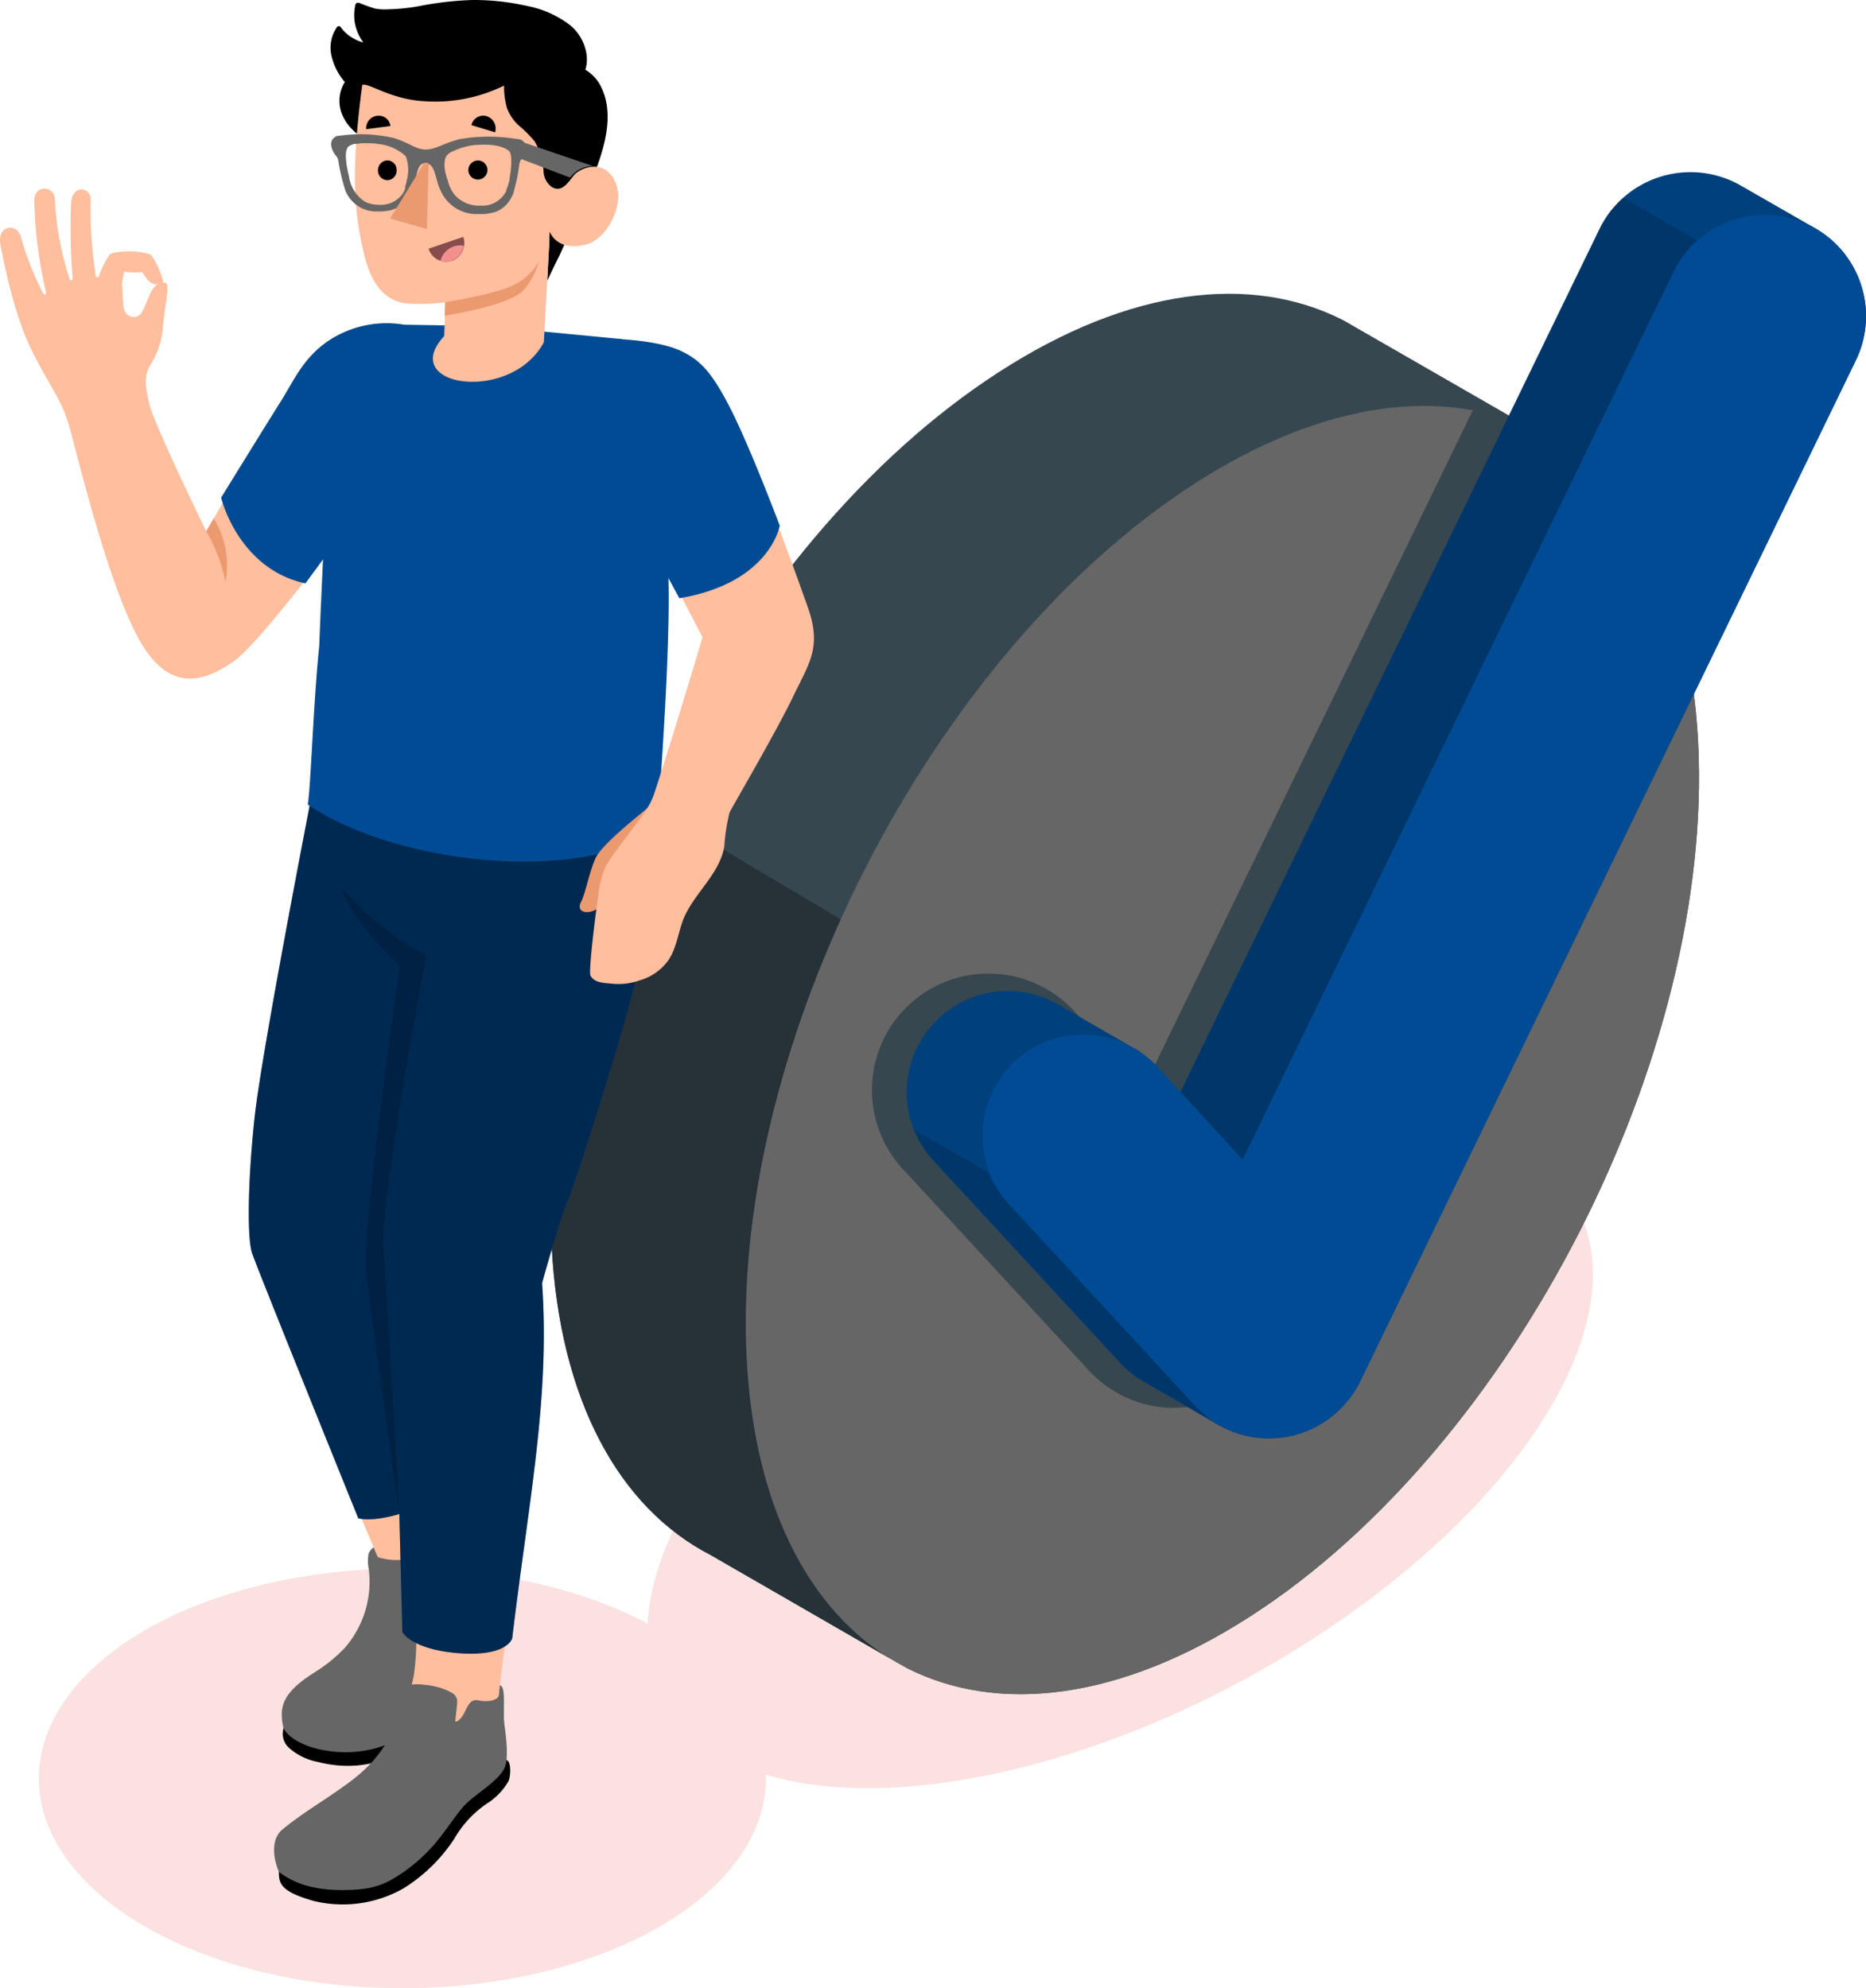 <svg xmlns="http://www.w3.org/2000/svg" viewBox="0 0 231.08 246.27"><defs><style>.cls-1{opacity:0.15;}.cls-2{fill:#e63429;}.cls-3{fill:#37474f;}.cls-4{fill:#263238;}.cls-5{fill:#666;}.cls-6{fill:#004b93;}.cls-7{opacity:0.15;}.cls-10,.cls-11,.cls-7{isolation:isolate;}.cls-8{fill:#ffbe9d;}.cls-9{fill:#eb996e;}.cls-10{opacity:0.45;}.cls-11{opacity:0.2;}.cls-12{fill:#874c4c;}.cls-13{fill:#f28f8f;}</style></defs><title>dibujo 5</title><g id="Capa_2" data-name="Capa 2"><g id="Esquema"><g id="freepik--Shadow--inject-2" class="cls-1"><ellipse id="freepik--shadow--inject-2-2" data-name="freepik--shadow--inject-2" class="cls-2" cx="49.83" cy="220.28" rx="45.02" ry="25.99"/><ellipse id="freepik--shadow--inject-2-3" data-name="freepik--shadow--inject-2" class="cls-2" cx="138.72" cy="180" rx="64.23" ry="31.96" transform="translate(-68.82 87.43) rotate(-28.34)"/></g><g id="freepik--check-mark--inject-2"><g id="freepik--check-mark--inject-2-2" data-name="freepik--check-mark--inject-2"><g id="freepik--Circle--inject-2"><path class="cls-3" d="M190.64,53.63h0l-.1-.05h0l-24.16-13.9h0l-.14-.07h0c-11.29-5.71-26.35-4-42.55,6.48-32.54,21-57.33,69.47-55.38,108.18,1,19.29,8.41,32.51,19.65,38.33h0l.09.05h0l24.17,13.91h0l.11.07h0c11.29,5.7,26.36,4,42.58-6.47,32.53-21,57.33-69.48,55.38-108.18C209.33,72.68,201.89,59.45,190.64,53.63Z"/><path class="cls-4" d="M111.39,206.11l-23.3-13.47h0l-.12-.07c-11.24-5.83-18.67-19.06-19.65-38.32C67.46,137,71.91,117.8,80,100l.15-.4,24,14.3c-8.08,17.82-12.53,37-11.66,54.27C93.41,187,100.55,200.1,111.39,206.11Z"/><path class="cls-5" d="M154.92,200.14c32.54-21,57.33-69.47,55.38-108.18s-29.92-53-62.45-32S90.51,129.46,92.46,168.16,122.38,221.18,154.92,200.14Z"/></g><path id="freepik--shadow--inject-2-4" data-name="freepik--shadow--inject-2" class="cls-3" d="M182.48,50.63l-40.79,84-8.78-9.51a14.43,14.43,0,0,0-21.2,19.58l23.13,25.05a14.4,14.4,0,0,0,9.82,4.62h.8a14.71,14.71,0,0,0,2.09-.16,14.41,14.41,0,0,0,10.89-8l46.77-96.33C200.41,59.23,192.43,52.6,182.48,50.63Z"/><path class="cls-6" d="M215.6,23c-.26-.15-.52-.29-.79-.42a12.54,12.54,0,0,0-16.74,5.8l-51.9,106.89-2.95-3.17a12.36,12.36,0,0,0-2.94-2.35l-9.19-5.31a12.53,12.53,0,0,0-15.48,19.35l23.13,25.05a12.21,12.21,0,0,0,3,2.37c1.51.86,8.06,4.66,9.14,5.28A12.52,12.52,0,0,0,168,171.89a7.82,7.82,0,0,0,.43-.81l61.4-126.45a12.56,12.56,0,0,0-5-16.33Z"/><path class="cls-7" d="M215.6,23c-.26-.15-.52-.29-.79-.42a12.54,12.54,0,0,0-16.74,5.8l-51.9,106.89-2.95-3.17a12.36,12.36,0,0,0-2.94-2.35l-9.19-5.31a12.53,12.53,0,0,0-15.48,19.35l23.13,25.05a12.21,12.21,0,0,0,3,2.37c1.51.86,8.06,4.66,9.14,5.28A12.52,12.52,0,0,0,168,171.89a7.82,7.82,0,0,0,.43-.81l61.4-126.45a12.56,12.56,0,0,0-5-16.33Z"/><path class="cls-7" d="M150.83,176.43c-1.06-.64-7.6-4.44-9.13-5.28a12.74,12.74,0,0,1-3-2.38l-23.12-25.05a12.45,12.45,0,0,1-2.39-3.8l9.19,5.31a12.3,12.3,0,0,0,2.4,3.8l23.13,25.05A12.94,12.94,0,0,0,150.83,176.43Z"/><path class="cls-7" d="M210.17,29.79a12.61,12.61,0,0,0-2.9,3.86l-53.38,110-7.72-8.37,51.9-106.89A12.11,12.11,0,0,1,201,24.48Z"/><path id="freepik--Check--inject-2" class="cls-6" d="M224,27.86a12.55,12.55,0,0,0-16.74,5.79l-53.38,110L143.23,132a12.52,12.52,0,0,0-18.38,17L148,174.09a12.52,12.52,0,0,0,17.7.69,12.35,12.35,0,0,0,2.77-3.72L229.83,44.6A12.54,12.54,0,0,0,224,27.86Z"/></g></g><g id="freepik--Character--inject-2"><g id="freepik--character--inject-2-2" data-name="freepik--character--inject-2"><path class="cls-8" d="M48.94,40.21c-4.84,0-8.15,1.27-11.58,6.15-3.17,4.49-11.82,19.45-11.82,19.45s-6.33-13-7-15.6-.59-3.75,0-4.88a10.21,10.21,0,0,0,1.6-4.43c.25-3.12,1-5.79.31-5.88-1.93-.1-2,2.38-3,3.84a1.21,1.21,0,0,1-1.72.08,1.09,1.09,0,0,1-.23-.29c-.43-.86-.2-2.29-.4-3.32a12.13,12.13,0,0,1,.27-1.69,7.51,7.51,0,0,0,2.22.06C18.43,35,19,35.56,20.17,35c.15-.24-.5-1.9-1.27-3.17a.86.86,0,0,0-.52-.39,9.71,9.71,0,0,0-4.29-.12.82.82,0,0,0-.56.3,10.56,10.56,0,0,0-1.26,2.54c-.09.27-.34.26-.4,0a52.19,52.19,0,0,1-.64-9.44c0-1.61-2.34-1.86-2.42.43A75,75,0,0,0,9,34.45c0,.28-.28.41-.39.1a38.21,38.21,0,0,1-1.82-10c-.12-1.52-2.57-1.77-2.54.37A54.71,54.71,0,0,0,5.69,36.15c.08.26-.17.5-.35.19a36.35,36.35,0,0,1-2.75-7c-.53-1.84-3-1.37-2.54.92.77,4.1,2,9.28,3.81,13,1.94,4,3.61,5.95,4.57,9.06s5,20.74,9.22,27.61c3.34,5.38,7.16,4.88,11.27,2S47.73,58.68,47.73,58.68Z"/><path class="cls-9" d="M25.54,65.8a19.93,19.93,0,0,1,2.38,6.29,11,11,0,0,0-1.46-7.87Z"/><path class="cls-6" d="M50,40.21A13,13,0,0,0,41,42c-3.41,2.15-4.6,5.14-6.25,7.75s-7.37,11.89-7.37,11.89,2.1,8.81,10.44,10.62l12.49-17Z"/><path d="M61.16,195c.64-.08,1.48,2.08,1.49,2.79A9,9,0,0,1,61,201.42,26,26,0,0,0,58,206.89a18.64,18.64,0,0,1-3.37,5.79c-2.22,2.84-7.43,7.6-15.34,5.54a7.37,7.37,0,0,1-3.6-1.82,2.36,2.36,0,0,1-.55-2.42Z"/><path class="cls-5" d="M45.62,192.53v.07a5.07,5.07,0,0,0,.05,1.78,12.49,12.49,0,0,1-3,9.76,19.08,19.08,0,0,1-3.71,3c-4,2.53-4.43,4.26-3.87,6.85,1.35,3,10.43,4.84,15.65.36a15.33,15.33,0,0,0,5-6.76A47.4,47.4,0,0,1,58.36,202c1-1.9,2.92-4,3-6,0-1.08-1-3.08-2.07-4.73s-1.93-3-2.78-2.79l.24.86c-.72.74-1.75,1-2.37,1.9-.78,1.07-.75,2.53-1.23,3.74a.41.41,0,0,1-.23.28.3.3,0,0,1-.34-.17,1,1,0,0,1-.07-.39l-.05-1.85a1.63,1.63,0,0,0-.27-1c-.49-.55-1.71-.49-2.39-.52-.91,0-1.82.07-2.73.17a1.33,1.33,0,0,0-.89.23A1.57,1.57,0,0,0,45.62,192.53Z"/><path class="cls-8" d="M32.2,155.68c2.11,6.94,12,31,12.57,32.41l2,4.77a7.29,7.29,0,0,0,4,.17c.21,2.3.55,5.91.69,7.73a30.91,30.91,0,0,1-.22,6.8c-.39,1.78-.84,3.64-1.18,5.42-.14.79-.29,1.58-.41,2.37a4,4,0,0,0,.2,2.49,3,3,0,0,0,.78.89,7,7,0,0,0,5,1.46,5.17,5.17,0,0,0,2.64-.88c1.53-1.09,2.07-3,2.85-4.62s.58-1.95.64-3.84c0-1.31.41-4.66.94-8.16s2.79-15.79,3.88-28a99.3,99.3,0,0,0,0-16.36C75.18,134.77,79,120.79,80.17,113s.6-10.78.45-15.33l-42.1,1C35.15,120.43,29.37,146.38,32.2,155.68Z"/><path class="cls-6" d="M31.54,138.32c.87-8,6.85-38.75,6.85-38.75H80.8s.28,5.9.2,8.62a80.85,80.85,0,0,1-2.47,13.94c-1.51,6.28-7.13,24-8.23,26.62s-3.17,10.18-3.17,10.18c1,14.23-1.67,27-3.7,44,0,0-.59,2.29-6.6,1.84-5.84-.45-7-2.6-7-2.6l-.38-14.64s-3.17,1-5.08.53c0,0-12.55-31-13.16-32.86S30.67,146.32,31.54,138.32Z"/><path class="cls-10" d="M31.54,138.32c.87-8,6.85-38.75,6.85-38.75H80.8s.28,5.9.2,8.62a80.85,80.85,0,0,1-2.47,13.94c-1.51,6.28-7.13,24-8.23,26.62s-3.17,10.18-3.17,10.18c1,14.23-1.67,27-3.7,44,0,0-.59,2.29-6.6,1.84-5.84-.45-7-2.6-7-2.6l-.38-14.64s-3.17,1-5.08.53c0,0-12.55-31-13.16-32.86S30.67,146.32,31.54,138.32Z"/><path class="cls-11" d="M49.53,119.61c-6-5.41-7.34-9.72-7.34-9.72a40,40,0,0,0,10.58,8.48s-5.71,30.11-5.29,36.31,2,32.81,2,32.81c0,.26-4-28.16-4.17-30.42C45,151.08,49.53,119.61,49.53,119.61Z"/><path d="M62.73,218c.59.18.52,1.94.25,2.6a8,8,0,0,1-2.72,2.82,13.22,13.22,0,0,0-4,4.33,20.38,20.38,0,0,1-6.31,6.16,15.21,15.21,0,0,1-11.09,1.55c-4-1.13-4.35-2.1-4.32-3.61Z"/><path class="cls-5" d="M50.44,208.75c-1,5.07-2.87,8.8-7.08,11.93-3.36,2.49-5.79,3.76-8.47,6-1.14,1-1.23,3-.37,5.15,1.82,1.45,4.39,2.29,7.84,2.28,3.87,0,5.35-.69,7.57-2.2a20.5,20.5,0,0,0,3-2.54c1.86-1.86,3.17-4.16,4.49-5.64s4.24-3,5.07-4.77c.46-1,.27-3.23,0-5.16-.28-1.77.26-4.88-.59-5.07L61.77,210c-.07.28-.25.43-.84.63a4.26,4.26,0,0,1-1.63,0,1,1,0,0,0-1.1.31c-.57.68-.72,1.63-1.45,2.18a.32.32,0,0,1-.17.09.17.17,0,0,1-.18,0,.26.26,0,0,1,0-.21l.2-1.9a1.82,1.82,0,0,0,0-.57,1.26,1.26,0,0,0-.63-.84,6.63,6.63,0,0,0-1.7-.7,10.32,10.32,0,0,0-1.91-.33A6,6,0,0,0,50.44,208.75Z"/><path class="cls-6" d="M77,42a25.48,25.48,0,0,1,3.16,7.34A120.21,120.21,0,0,1,82.81,74c0,11.2-1.51,29.35-1.51,29.35-13,6.51-34,2.66-43.19-3.7.37-2,.69-12.61,1.42-19.6.48-12,.89-18.27,1-23.61C40.67,45.81,46,40.3,50,40.22l10.18.16Z"/><path class="cls-9" d="M80.18,100.09c-1.93,1.59-5.7,4.64-6.42,6.18-.8,1.77-1.27,4.44-1.8,5.44s.27,1.51,1.38,1.15,1.79-1.31,2.65-3.61a11,11,0,0,1,3.25-4.12Z"/><path class="cls-8" d="M73.12,120.83c.46.89,1.54.9,2.54,1a8,8,0,0,0,3.59-.41,6.59,6.59,0,0,0,3.46-2.4c1-1.41,1.22-3.17,1.78-4.79,1.17-3.39,4.64-5.83,5.21-9.43a24,24,0,0,1,.64-4.15c.24-.54,6-10.37,8-14.63,2-4.1,3.42-6,1.65-10.94s-7.82-22.23-12.1-28.24C85.46,43.41,81.61,42.43,77,42c-3.55,9.24.58,18.79.58,18.79L87,78.94S83.29,91.41,81,98.34c-.63,1.91-1.9,3.12-3.35,5.26a40.38,40.38,0,0,0-2.57,3.54,12.11,12.11,0,0,0-1,3.9C73.64,113.9,72.88,120.41,73.12,120.83Z"/><path class="cls-6" d="M76.47,42c2.46.1,6,.52,8.09,1.58s3.56,2.38,6,7.23,6,14.29,6,14.29-1.17,7.11-12.43,9L76.47,60A28,28,0,0,1,76.47,42Z"/><path d="M47.23,19.33a14.36,14.36,0,0,1,.86,1.87,11.27,11.27,0,0,0,1.43,2.35,24,24,0,0,0,5.37,4.1,5.83,5.83,0,0,0,3.81,1.21,20,20,0,0,1,4.35.22l5,.45-.28,5.25s.64-1.39,1.47-3.05C69.94,30.3,73,23.07,73,23c1.5-3.58,3.29-8.36,1.49-12.13a5,5,0,0,0-2-2.23,4.52,4.52,0,0,0,.16-1.79A5.75,5.75,0,0,0,70,2.69,12.58,12.58,0,0,0,65.33.75,29.9,29.9,0,0,0,58.53,0a40.45,40.45,0,0,0-6.68.77,24.56,24.56,0,0,1-3.72.38,7.22,7.22,0,0,1-1.61-.07,16.82,16.82,0,0,1-2-.71.53.53,0,0,0-.35,0,.42.42,0,0,0-.18.3,5.62,5.62,0,0,0,1,4.57A3,3,0,0,1,44.25,5a7.87,7.87,0,0,1-.86-.47,5.09,5.09,0,0,1-1.2-1.16.35.35,0,0,0-.2-.14.38.38,0,0,0-.3.19,4.46,4.46,0,0,0-.64,3.5,7.63,7.63,0,0,0,1.65,3.24,4.43,4.43,0,0,0-.23,4.25A5.82,5.82,0,0,0,43.59,16c.57.59,1.27,1.06,1.85,1.61A10.67,10.67,0,0,1,47.23,19.33Z"/><path class="cls-8" d="M62.42,10.6a9.84,9.84,0,0,0,.37,2.8,5.45,5.45,0,0,0,1.41,2.1,15.28,15.28,0,0,1,2,2,8.44,8.44,0,0,1,1.11,3.65,2.53,2.53,0,0,0,1,2c1.36.84,2.17-.79,2.89-1.59.93-.86,3.7-1.9,5,1S75,29.61,72.75,30.23c-3.83,1.07-4.67-1.54-4.67-1.54l-.73,13.69c-2.16,4.1-7.25,5.41-10.59,4.75-2.88-.56-4.46-2.58-1.75-5.51l.14-4.17a24.11,24.11,0,0,1-5.12.1c-2.79-.52-4.16-2.89-4.91-5.94-1.2-4.9-1.75-10-.26-21.08.67-.38,3.42,1.76,7.6,2A19.26,19.26,0,0,0,62.42,10.6Z"/><path class="cls-9" d="M55.13,37.44s6.27-1,8.49-2.14a7.24,7.24,0,0,0,3.11-2.89,9.69,9.69,0,0,1-1.83,3.46c-1.66,2-9.83,3.23-9.83,3.23Z"/><path d="M58.39,15.5l2.92.89a1.6,1.6,0,0,0-1.05-2,1.49,1.49,0,0,0-1.85,1Z"/><path class="cls-12" d="M57.38,29.34l-4.3,1.46a2.24,2.24,0,0,0,2.77,1.52l.07,0A2.39,2.39,0,0,0,57.38,29.34Z"/><path class="cls-13" d="M57,30.39a2.53,2.53,0,0,0-2.45,1.9,2.19,2.19,0,0,0,1.34,0,2.35,2.35,0,0,0,1.53-1.86A2,2,0,0,0,57,30.39Z"/><path d="M45.35,16l3-.39a1.45,1.45,0,0,0-1.61-1.27h0A1.53,1.53,0,0,0,45.35,16Z"/><path class="cls-5" d="M63.62,17.23l9.81,3.34A3.58,3.58,0,0,0,70.6,22l-6.94-2.64Z"/><path d="M46.81,21.05a1.19,1.19,0,0,0,1.1,1.27h0a1.19,1.19,0,0,0,1.21-1.18h0a1.18,1.18,0,0,0-1.1-1.27h0a1.2,1.2,0,0,0-1.21,1.18Z"/><path d="M58,21.05a1.18,1.18,0,1,0,1.21-1.17A1.19,1.19,0,0,0,58,21.05Z"/><path class="cls-5" d="M41,17.94a2.65,2.65,0,0,0,.63,1.38,1.27,1.27,0,0,1,.25.49,24.52,24.52,0,0,0,.87,3.74,4.11,4.11,0,0,0,4,2.64,5.72,5.72,0,0,0,1.37-.11h.11a4.08,4.08,0,0,0,1.11-.44l.06,0,.1-.06.12-.08.11-.09.12-.09.11-.11a1.52,1.52,0,0,0,.22-.22,5.18,5.18,0,0,0,.89-1.41c.58-1.31.43-3.13,1.38-3.35h.24c1.27,0,1.16,2,1.9,3.43a4.87,4.87,0,0,0,4.74,2.85H60a5.06,5.06,0,0,0,.68-.1l.21-.05a.66.66,0,0,0,.2-.06l.14,0a5.28,5.28,0,0,0,.76-.36c.08-.06.17-.11.25-.18a3.16,3.16,0,0,0,.44-.38A4.39,4.39,0,0,0,63.55,24a23.23,23.23,0,0,0,.77-3.7,1.69,1.69,0,0,1,.21-.54,2.59,2.59,0,0,0,.64-1.33,1.17,1.17,0,0,0-.79-1.17l-.69-.09a20.73,20.73,0,0,0-6.84.08c-2.16.59-2.92,1.27-4.13,1.27s-1.86-.75-3.92-1.42a18.39,18.39,0,0,0-6.41-.33l-.63.07A1.09,1.09,0,0,0,41,17.94ZM55.3,19.3a1.91,1.91,0,0,1,.63-.5.3.3,0,0,1,.11-.06h.07a1.4,1.4,0,0,1,.3-.15l.28-.11a8.37,8.37,0,0,1,.93-.3l.37-.09c.31-.06.63-.11.95-.14h.23c2.08-.17,3.39.32,3.86.75s.27,2.37.07,3.36v.14a1.62,1.62,0,0,1-.09.4,1,1,0,0,1-.07.24h0c0,.14-.09.27-.14.41h0a.84.84,0,0,1-.06.14l0,.08-.05.09,0,.12-.07.13c0,.05-.06.09-.09.13l-.09.14a3.29,3.29,0,0,1-2.92,1.39,4.06,4.06,0,0,1-3.08-1.18h0a4.4,4.4,0,0,1-1-2C55,21.2,54.89,19.89,55.3,19.3ZM43,18.28a1.77,1.77,0,0,1,.5-.32h0l.23-.09.14-.05h.34a3.42,3.42,0,0,0,.48-.08h1.1a6.6,6.6,0,0,1,1,.09,5.94,5.94,0,0,1,3.46,1.52,4.9,4.9,0,0,1,.12,3,4.73,4.73,0,0,1-.19.74v.17l0,.09-.08.18c0,.05,0,.11-.08.16v.05l-.06.11-.06.09h0a3.31,3.31,0,0,1-3.1,1.42A3.77,3.77,0,0,1,45.22,25a4.4,4.4,0,0,1-2-3.17c-.31-1.14-.61-3.08-.16-3.51Z"/><path class="cls-9" d="M53.08,20.22l-.23,8.15-4.54-1.31,4.24-6.91A1.36,1.36,0,0,1,53.08,20.22Z"/></g></g></g></g></svg>